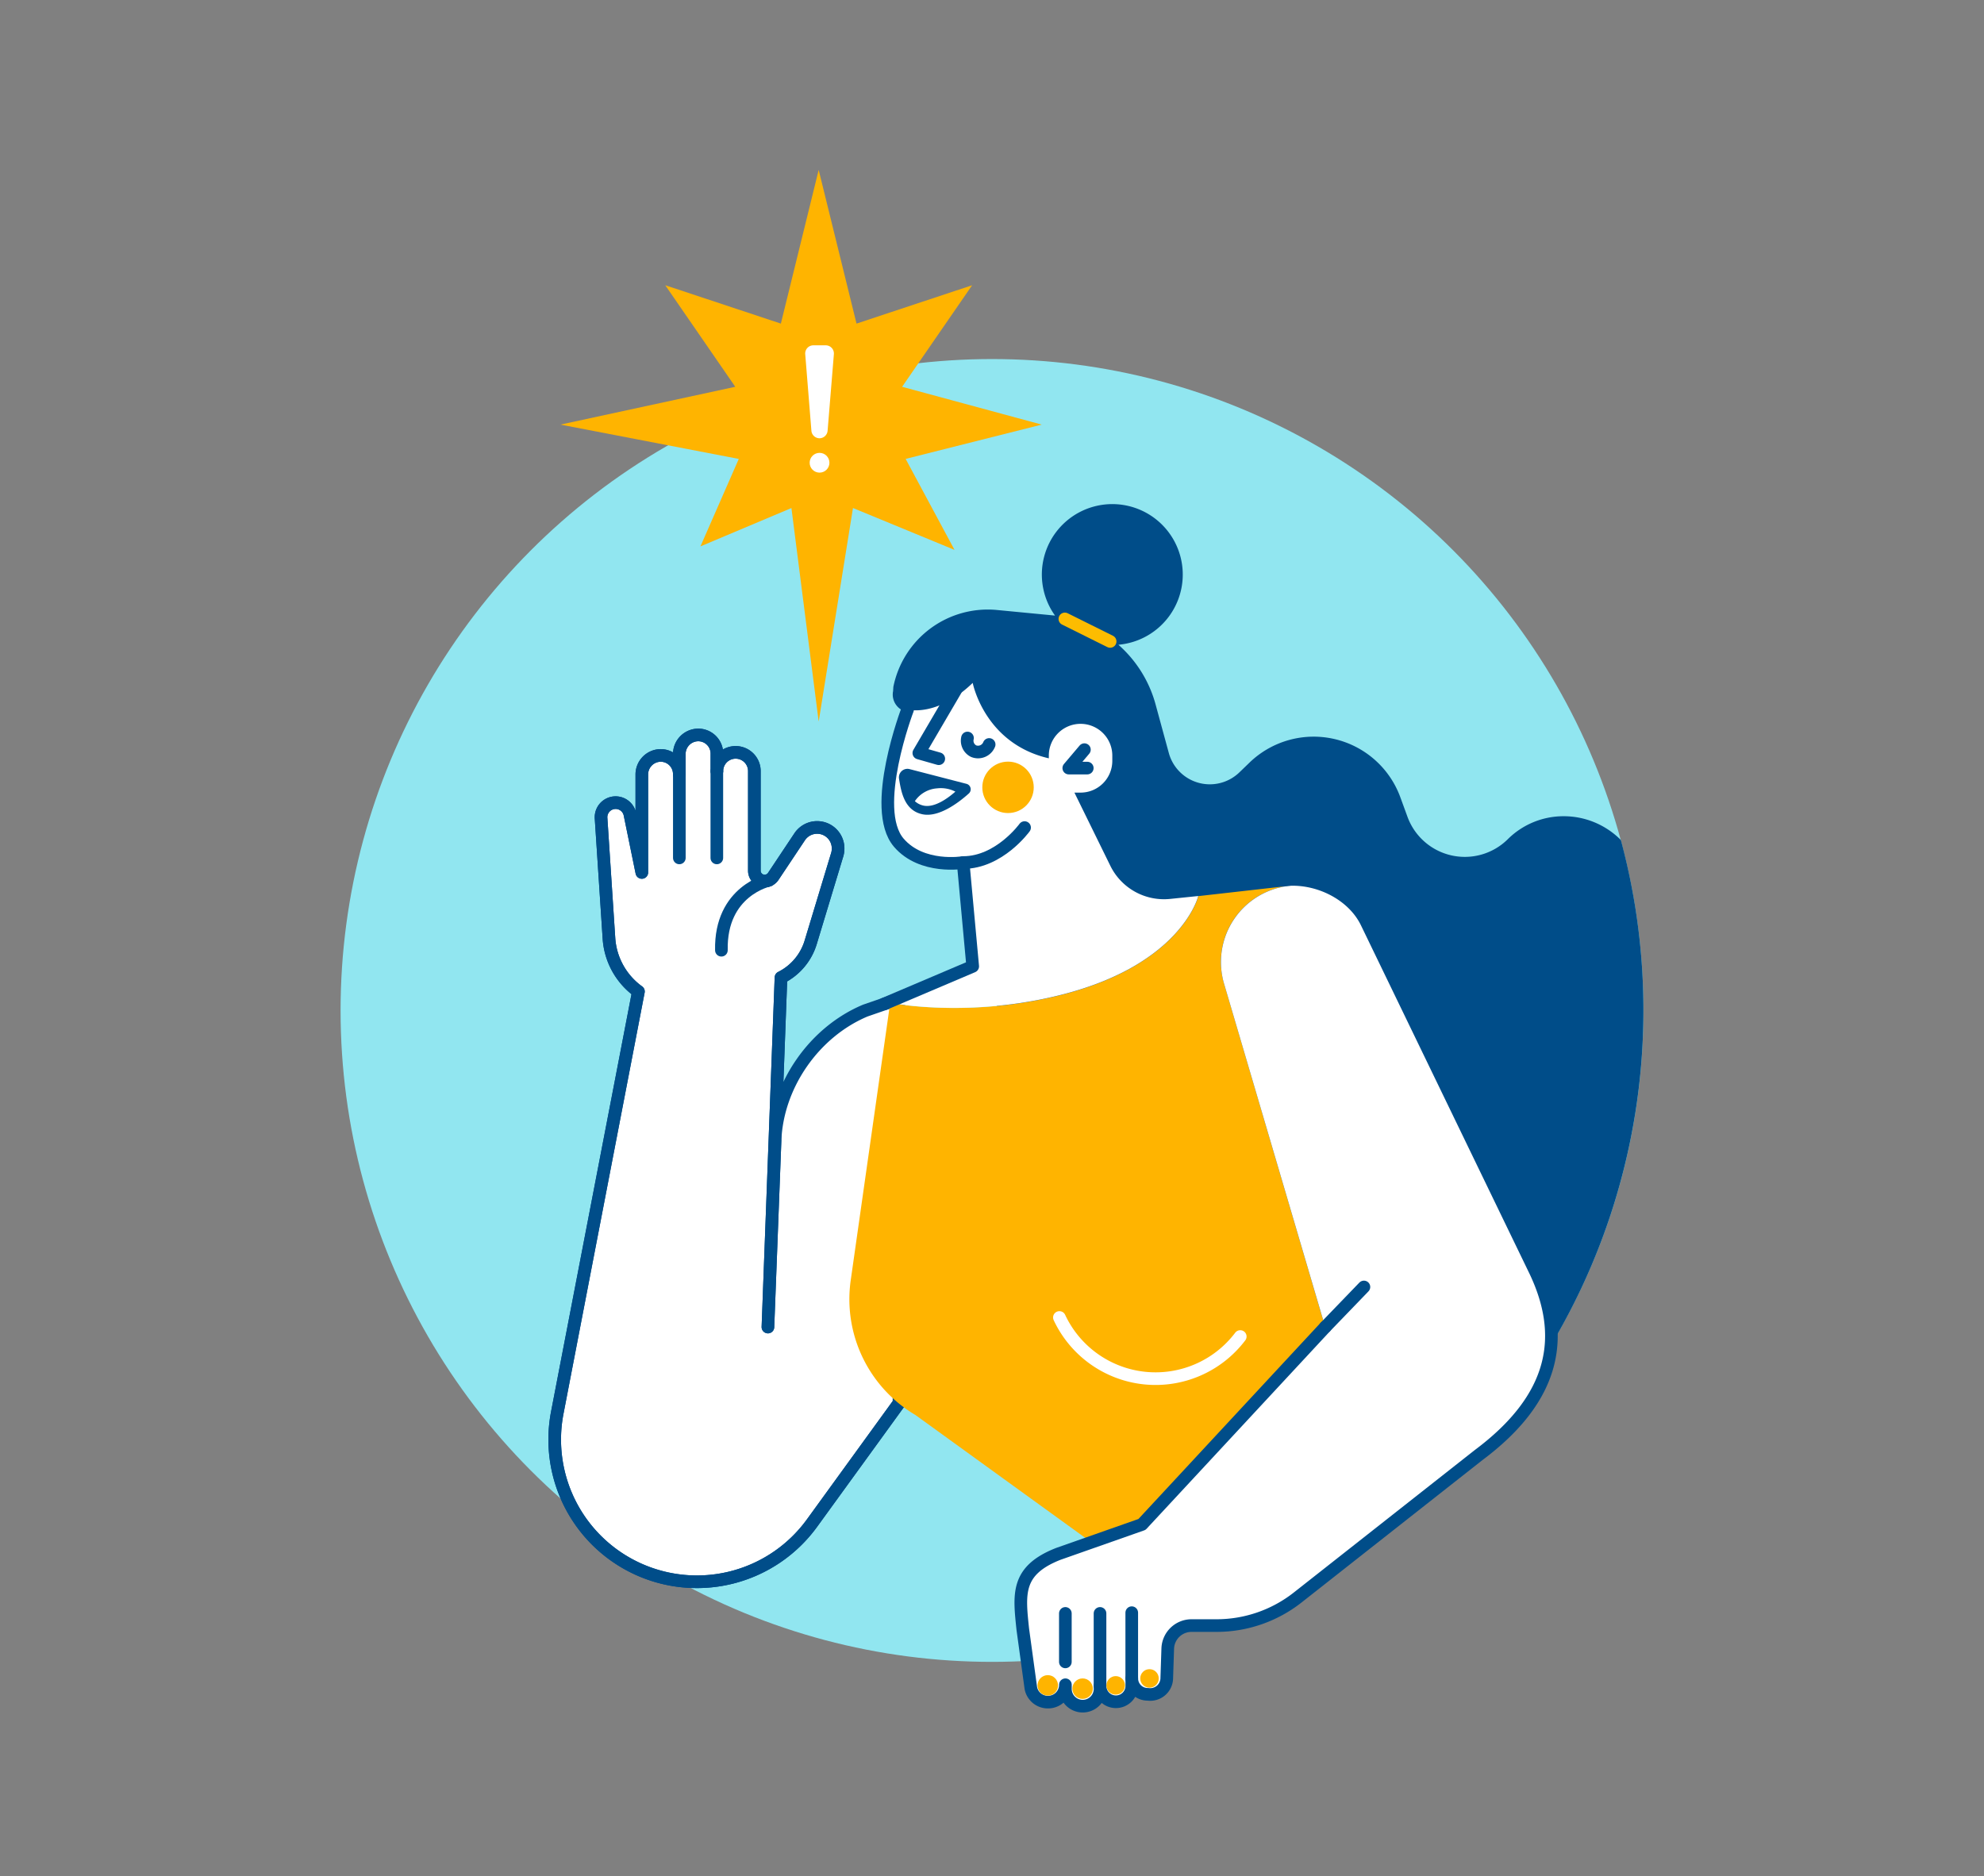 <svg xmlns="http://www.w3.org/2000/svg" viewBox="0 0 851.03 804.77"><rect x="0" y="0" width="851.03" height="804.77" fill="#808080" stroke="none"/><defs><style>.cls-1{fill:#91e6f0;}.cls-2{fill:#004d89;}.cls-3,.cls-5,.cls-7{fill:none;stroke-linecap:round;stroke-width:5.42px;}.cls-3{stroke:#fdbc00;stroke-miterlimit:10;}.cls-4{fill:#fff;}.cls-5{stroke:#004d89;}.cls-5,.cls-7{stroke-linejoin:round;}.cls-6{fill:#ffb400;}.cls-7{stroke:#fff;}</style></defs><g id="Слой_1" data-name="Слой 1"><g id="WOMAN"><circle id="BACKGROUND" class="cls-1" cx="425.52" cy="433.45" r="279.43"/><g id="HAIR"><path class="cls-2" d="M452.55,264.06a30.22,30.22,0,1,1,27.18,12.51,52.38,52.38,0,0,1,15.93,25.52l5.7,20.92a18.24,18.24,0,0,0,30.27,8.31l4.34-4.19a39.59,39.59,0,0,1,64.75,15l3,8.21a26.19,26.19,0,0,0,43,9.69,33.89,33.89,0,0,1,24-9.9,34.49,34.49,0,0,1,24.54,10.21,280.16,280.16,0,0,1-32.48,220.81H630A211.67,211.67,0,0,1,418.51,378.84L415.19,304s-14.55,1.41-24.6,1.52a7.58,7.58,0,0,1-7.5-9.06l.11-1.81a41.31,41.31,0,0,1,44.31-33Z"/><line class="cls-3" x1="456.77" y1="265.49" x2="476.19" y2="275.15"/></g><g id="HAND"><path class="cls-4" d="M385.62,601.9l-37.37,51.53A61,61,0,0,1,239,606.2l34.85-180.88-.48-.35a30.58,30.58,0,0,1-12.16-22.44l-3.39-51.61a6.26,6.26,0,0,1,12.37-1.67l5.12,25V332.29a8.17,8.17,0,0,1,7.93-8.24,8,8,0,0,1,8.15,8v-8.53a8.18,8.18,0,0,1,8-8.26,8,8,0,0,1,8.12,8v7.51a8,8,0,1,1,16.07,0v42.75a4.42,4.42,0,0,0,8.09,2.45l11.27-16.91a9,9,0,0,1,16.56,5,9.19,9.19,0,0,1-.49,2.93L347.75,404.2A25,25,0,0,1,335,419.34L329.4,569.25l3.05-80c.91-23.77,16.8-46.57,38.74-55.76l14.43-5Z"/><path class="cls-5" d="M385.62,601.9l-37.37,51.53A61,61,0,0,1,239,606.2l34.85-180.88-.48-.35a30.58,30.58,0,0,1-12.16-22.44l-3.39-51.61a6.26,6.26,0,0,1,12.37-1.67l5.12,25V332.29a8.17,8.17,0,0,1,7.93-8.24,8,8,0,0,1,8.15,8v-8.53a8.18,8.18,0,0,1,8-8.26,8,8,0,0,1,8.12,8v7.51a8,8,0,1,1,16.07,0v42.75a4.42,4.42,0,0,0,8.09,2.45l11.27-16.91a9,9,0,0,1,16.56,5,9.19,9.19,0,0,1-.49,2.93L347.75,404.2A25,25,0,0,1,335,419.34L329.4,569.25l3.05-80"/><path class="cls-5" d="M385.62,601.9l-37.37,51.53A61,61,0,0,1,239,606.2l34.85-180.88-.48-.35a30.58,30.58,0,0,1-12.16-22.44l-3.39-51.61a6.26,6.26,0,0,1,12.37-1.67l5.12,25V332.29a8.17,8.17,0,0,1,7.93-8.24,8,8,0,0,1,8.15,8v-8.53a8.18,8.18,0,0,1,8-8.26,8,8,0,0,1,8.12,8v7.51a8,8,0,1,1,16.07,0v42.75a4.42,4.42,0,0,0,8.09,2.45l11.27-16.91a9,9,0,0,1,16.56,5,9.19,9.19,0,0,1-.49,2.93L347.75,404.2A25,25,0,0,1,335,419.34L329.4,569.25l3.05-80c.91-23.77,16.8-46.57,38.74-55.76l14.43-5Z"/><line class="cls-5" x1="291.4" y1="332.09" x2="291.4" y2="368.01"/><line class="cls-5" x1="307.48" y1="330.84" x2="307.48" y2="368.01"/><path class="cls-5" d="M329.84,377.61s-20.93,4.41-20.4,30"/></g><g id="BODY"><path class="cls-6" d="M552.92,380a32.83,32.83,0,0,0-27.84,42l43.38,147.32-82,85.88-18.27,6.42-75.52-54.64a57.67,57.67,0,0,1-27.76-57.77l16.93-119s33.77,6.81,74.2-3.65c50.94-13.17,58-42.16,58-42.16Z"/><path class="cls-7" d="M532,573.32a45.54,45.54,0,0,1-77.57-8.17"/></g><g id="HEAD"><path class="cls-4" d="M417.24,414.52,413.14,370s-17.71,3-27.6-8.51c-12.51-14.57,3.76-57.15,3.76-57.15s12.43,3.53,27.94-11.4c0,0,5,26,32.65,32.35v-1.17a13.61,13.61,0,0,1,13.61-13.62h0a13.62,13.62,0,0,1,13.62,13.62v2.26A13.61,13.61,0,0,1,463.5,340h-2.63l15.4,31.38a25.64,25.64,0,0,0,25.66,14.22L514,384.36s-7,29-58,42.16c-40.43,10.46-74.2,3.65-74.2,3.65Z"/><circle class="cls-6" cx="432.39" cy="337.74" r="11.03"/><path class="cls-2" d="M414.66,336.26,390,329.88a3.66,3.66,0,0,0-4.34,4.31c.89,5.51,2.27,13.41,9.92,15.08,7,1.54,15.52-4.87,20-8.9A2.42,2.42,0,0,0,414.66,336.26Z"/><path class="cls-4" d="M409.8,339.58c-3.17,2.8-8.88,7-13.64,6a8,8,0,0,1-3.73-1.91,12.56,12.56,0,0,1,9.58-5.5A13.72,13.72,0,0,1,409.8,339.58Z"/><path class="cls-5" d="M379.29,430.65l37.95-16.13L413.14,370s-17.71,3-27.6-8.51c-12.51-14.57,3.76-57.15,3.76-57.15"/><path class="cls-5" d="M413.14,370c15.52,0,26.35-15,26.35-15"/><polyline class="cls-5" points="465.15 321.57 458.45 329.48 466.38 329.48"/><path class="cls-5" d="M424.29,319.35a5.12,5.12,0,0,1-6.63,2.88,5,5,0,0,1-2.66-5.65"/><polyline class="cls-5" points="409.93 296.05 394.13 323.02 402.68 325.46"/></g><g id="HAND-2" data-name="HAND"><path class="cls-4" d="M634.21,624.16c32.95-24.6,37.95-51.2,23.79-80L586.15,398.11A32.89,32.89,0,0,0,552.92,380h0a32.9,32.9,0,0,0-27.85,42l43.4,147.32-78.62,84.68L454,666.54c-18.3,7.17-16.82,17.41-15.28,32.34l3.45,25.19a7.43,7.43,0,0,0,7.31,6.07h.07A7.44,7.44,0,0,0,457,722.7v1.75a7.43,7.43,0,0,0,7.43,7.43h0a7.44,7.44,0,0,0,7.44-7.43v-1.27a6.8,6.8,0,0,0,6.8,6.81h0a6.81,6.81,0,0,0,6.81-6.81V720a6.81,6.81,0,0,0,6.81,6.8h.12a7.1,7.1,0,0,0,8.06-6.61l.43-13a10.21,10.21,0,0,1,10.21-9.88h10.69a56.37,56.37,0,0,0,34.88-12.08Z"/><path class="cls-5" d="M568.47,569.25l-78.62,84.68L454,666.54c-18.3,7.17-16.82,17.41-15.28,32.34l3.45,25.19a7.43,7.43,0,0,0,7.31,6.07h.07A7.44,7.44,0,0,0,457,722.7v1.75a7.43,7.43,0,0,0,7.43,7.43h0a7.44,7.44,0,0,0,7.44-7.43v-1.27a6.8,6.8,0,0,0,6.8,6.81h0a6.81,6.81,0,0,0,6.81-6.81V720a6.81,6.81,0,0,0,6.81,6.8h.12a7.1,7.1,0,0,0,8.06-6.61l.43-13a10.21,10.21,0,0,1,10.21-9.88h10.69a56.37,56.37,0,0,0,34.88-12.08l77.55-61.05c32.95-24.6,37.95-51.2,23.79-80L586.15,395.61c-6.13-12.46-21.62-19.73-35.42-18.17"/><line class="cls-5" x1="568.47" y1="569.25" x2="585.05" y2="552.06"/><line class="cls-5" x1="456.98" y1="712.89" x2="456.98" y2="692.09"/><line class="cls-5" x1="471.85" y1="723.18" x2="471.85" y2="692.09"/><line class="cls-5" x1="485.46" y1="719.98" x2="485.46" y2="691.78"/><circle class="cls-6" cx="449.45" cy="722.96" r="4.39"/><circle class="cls-6" cx="464.38" cy="724.37" r="4.39"/><circle class="cls-6" cx="478.58" cy="722.96" r="3.97"/><circle class="cls-6" cx="493.07" cy="719.98" r="3.97"/></g></g><g id="ICONS"><polygon class="cls-6" points="388.47 196.85 409.44 235.88 365.88 217.92 351.17 309.5 339.48 217.93 300.45 234.38 316.9 196.86 240.41 182.14 315.39 165.92 285.36 122.36 334.95 138.81 351.17 72.89 367.4 138.81 416.99 122.36 386.96 165.92 446.85 182.14 388.47 196.85"/><path class="cls-4" d="M351.54,188a3.51,3.51,0,0,1-3.49-3.23l-2.65-32.85a3.5,3.5,0,0,1,3.49-3.79h5.3a3.51,3.51,0,0,1,3.5,3.79L355,184.74A3.52,3.52,0,0,1,351.54,188Z"/><circle class="cls-4" cx="351.54" cy="198.5" r="4.24"/></g></g></svg>